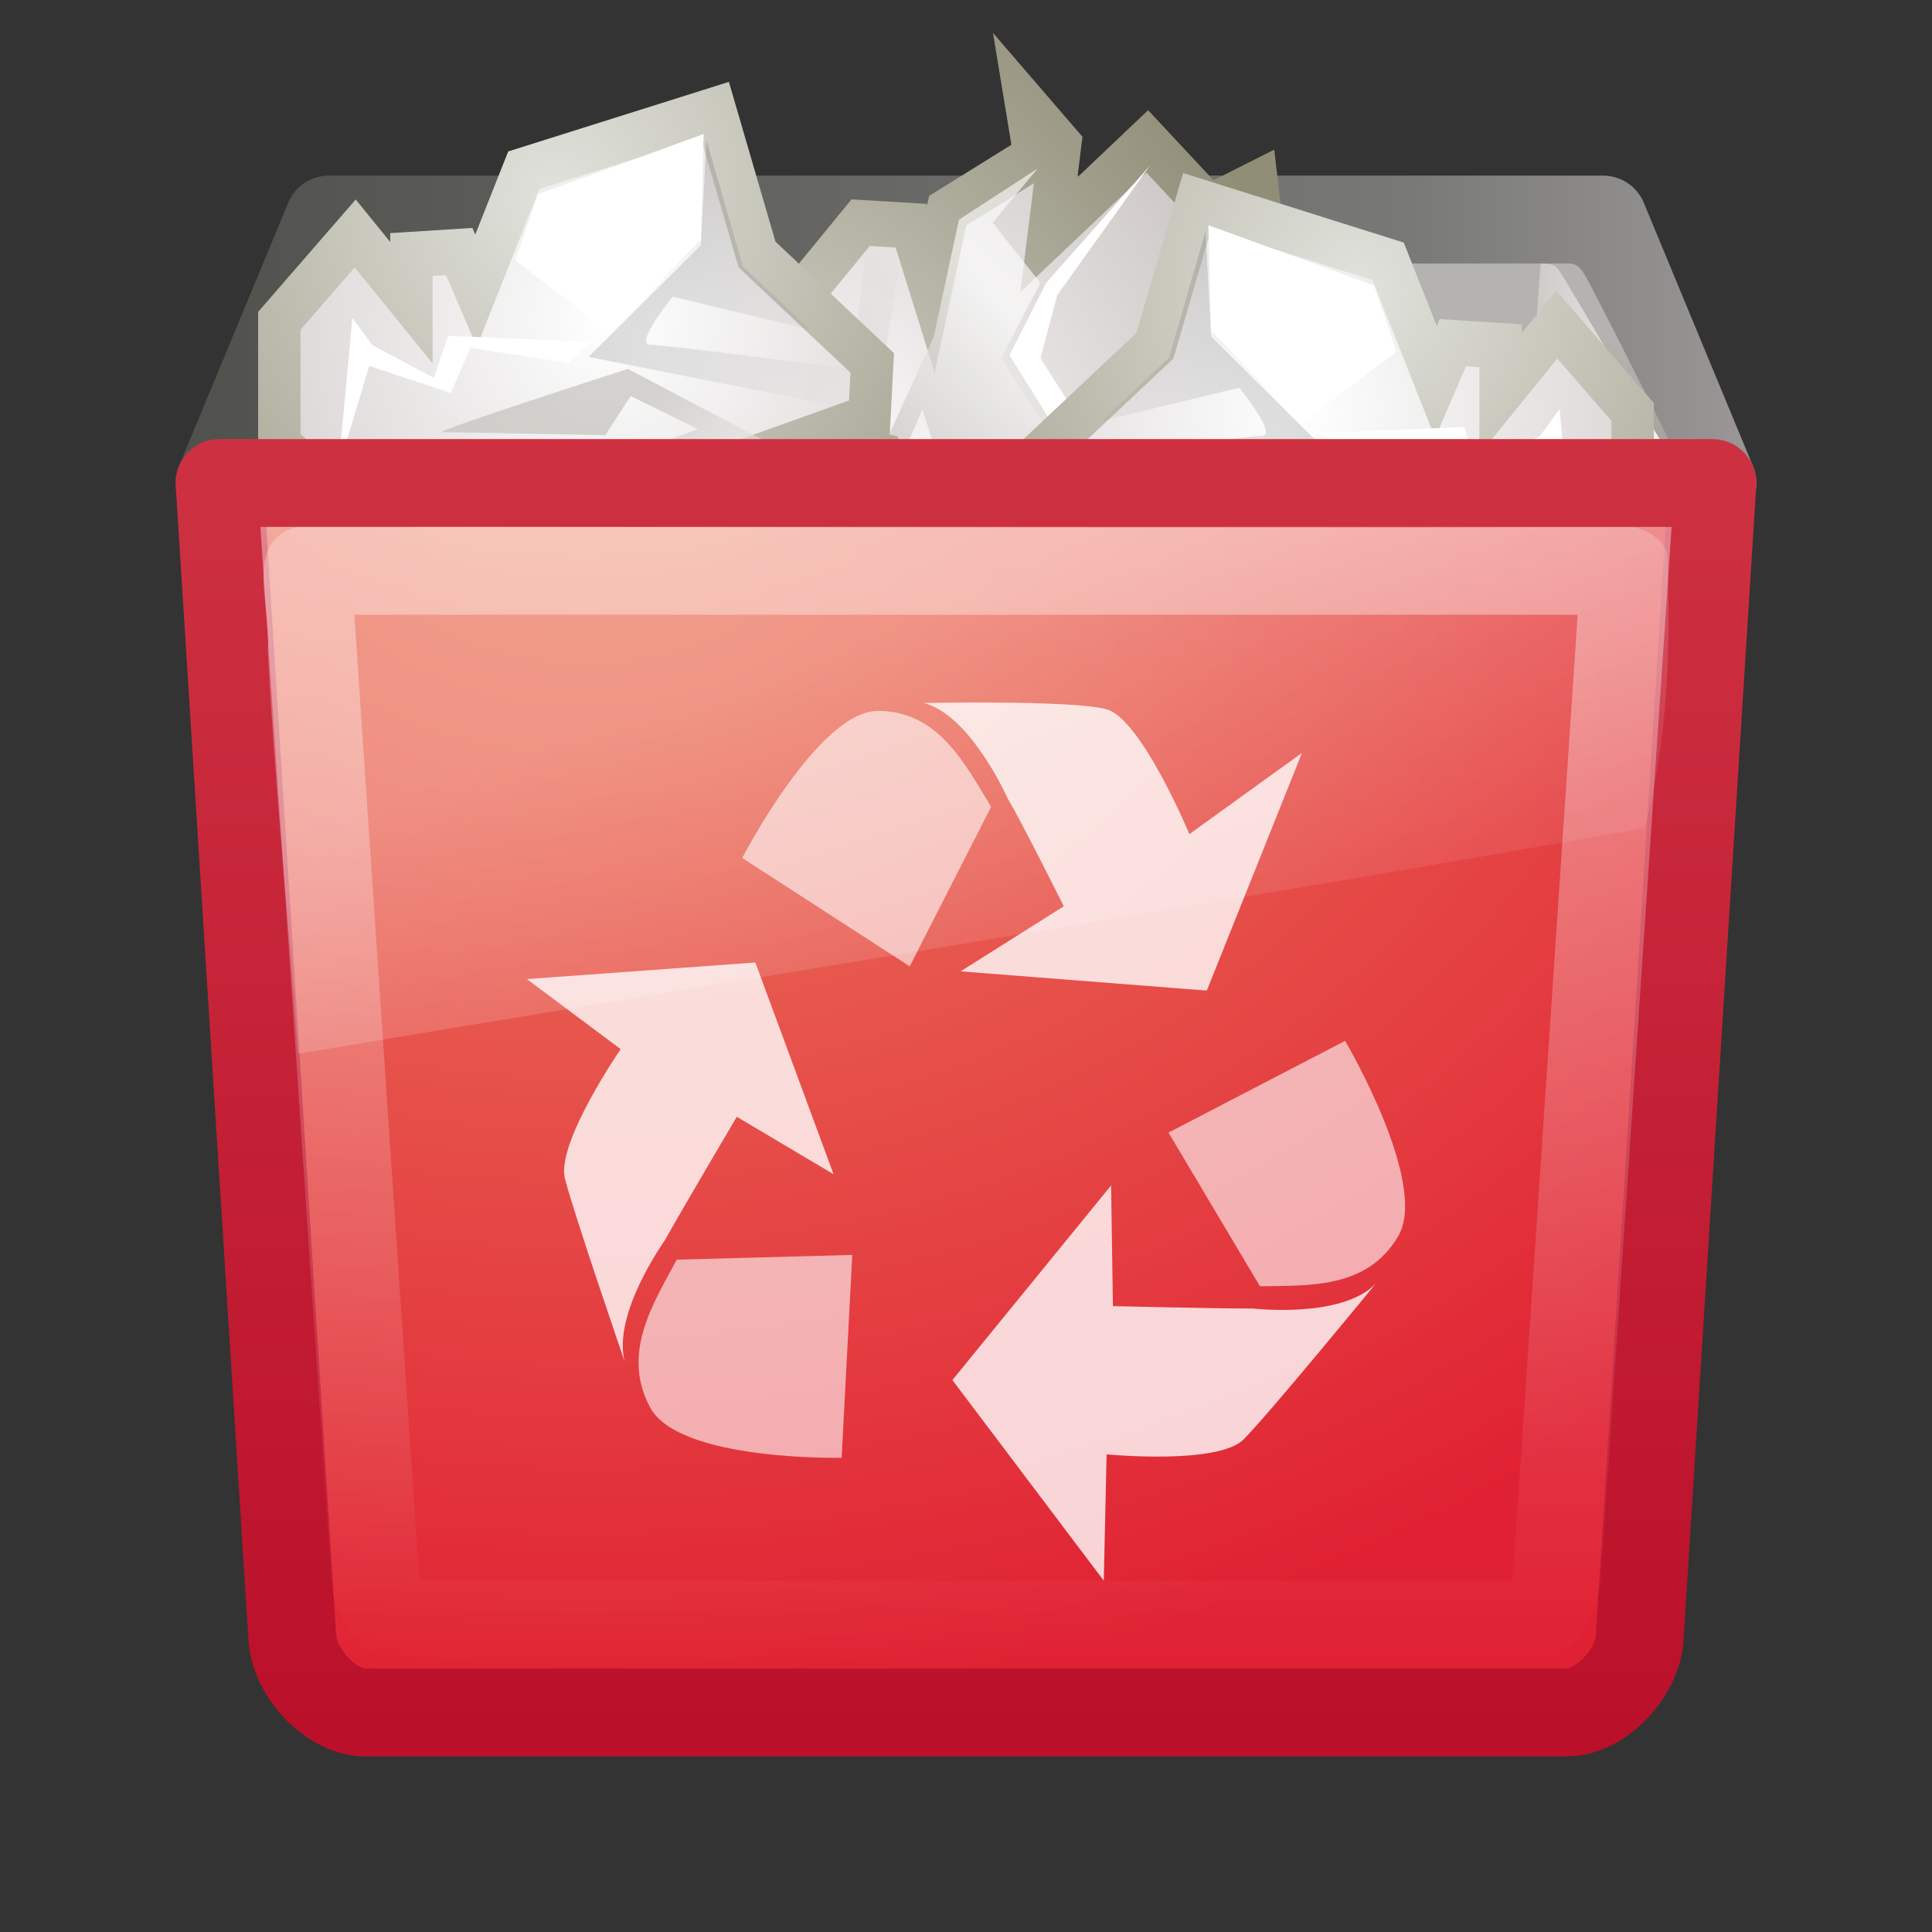 <?xml version="1.0" encoding="UTF-8" standalone="no"?>
<!-- Created with Inkscape (http://www.inkscape.org/) -->

<svg
   xmlns:dc="http://purl.org/dc/elements/1.1/"
   xmlns:cc="http://creativecommons.org/ns#"
   xmlns:rdf="http://www.w3.org/1999/02/22-rdf-syntax-ns#"
   xmlns:svg="http://www.w3.org/2000/svg"
   xmlns="http://www.w3.org/2000/svg"
   xmlns:xlink="http://www.w3.org/1999/xlink"
   xmlns:sodipodi="http://sodipodi.sourceforge.net/DTD/sodipodi-0.dtd"
   xmlns:inkscape="http://www.inkscape.org/namespaces/inkscape"
   version="1.0"
   width="22"
   height="22"
   id="svg2950"
   inkscape:version="0.47 r22583"
   sodipodi:docname="user-trash-full.svg">
  <rect width="100%" height="100%" fill="#333333" stroke="none"/>
  <sodipodi:namedview
     pagecolor="#ffffff"
     bordercolor="#666666"
     borderopacity="1"
     objecttolerance="10"
     gridtolerance="10"
     guidetolerance="10"
     inkscape:pageopacity="0"
     inkscape:pageshadow="2"
     inkscape:window-width="659"
     inkscape:window-height="489"
     id="namedview104"
     showgrid="false"
     inkscape:zoom="10.727273"
     inkscape:cx="11"
     inkscape:cy="11"
     inkscape:window-x="0"
     inkscape:window-y="24"
     inkscape:window-maximized="0"
     inkscape:current-layer="svg2950" />
  <defs
     id="defs2952">
    <inkscape:perspective
       id="perspective108"
       inkscape:persp3d-origin="11 : 7.3333333 : 1"
       inkscape:vp_z="22 : 11 : 1"
       inkscape:vp_y="0 : 1000 : 0"
       inkscape:vp_x="0 : 11 : 1"
       sodipodi:type="inkscape:persp3d" />
    <linearGradient
       gradientTransform="matrix(0.415,0,0,0.5,1.049,-0.25)"
       gradientUnits="userSpaceOnUse"
       xlink:href="#linearGradient9472"
       id="linearGradient2529"
       y2="8.5"
       x2="45"
       y1="8.5"
       x1="3" />
    <linearGradient
       id="linearGradient9472">
      <stop
         offset="0"
         style="stop-color:#50524d;stop-opacity:1"
         id="stop9474" />
      <stop
         offset="0.787"
         style="stop-color:#787977;stop-opacity:1"
         id="stop9486" />
      <stop
         offset="1"
         style="stop-color:#989794;stop-opacity:1"
         id="stop9476" />
    </linearGradient>
    <linearGradient
       gradientTransform="matrix(0.415,0,0,0.5,1.049,-0.25)"
       gradientUnits="userSpaceOnUse"
       xlink:href="#linearGradient9472"
       id="linearGradient2527"
       y2="8.5"
       x2="45"
       y1="8.5"
       x1="3" />
    <linearGradient
       id="linearGradient161-689-862">
      <stop
         offset="0"
         style="stop-color:#83847e;stop-opacity:1"
         id="stop3698" />
      <stop
         offset="1"
         style="stop-color:#b3b4b0;stop-opacity:1"
         id="stop3700" />
    </linearGradient>
    <linearGradient
       gradientTransform="matrix(0.991,0,0,0.119,-0.024,1.485)"
       gradientUnits="userSpaceOnUse"
       xlink:href="#linearGradient161-689-862"
       id="linearGradient2516"
       y2="21.17"
       x2="19.738"
       y1="38.746"
       x1="5.386" />
    <linearGradient
       id="linearGradient157">
      <stop
         offset="0"
         style="stop-color:#cbcac5;stop-opacity:1"
         id="stop158" />
      <stop
         offset="1"
         style="stop-color:#f0f0f0;stop-opacity:1"
         id="stop159" />
    </linearGradient>
    <linearGradient
       gradientTransform="matrix(0.5,0,0,0.4,-2.967,0.6)"
       gradientUnits="userSpaceOnUse"
       xlink:href="#linearGradient157"
       id="linearGradient2506"
       y2="8.5"
       x2="43.7"
       y1="8.5"
       x1="40.702" />
    <linearGradient
       id="linearGradient157-8">
      <stop
         offset="0"
         style="stop-color:#cbcac5;stop-opacity:1"
         id="stop158-5" />
      <stop
         offset="1"
         style="stop-color:#f0f0f0;stop-opacity:1"
         id="stop159-9" />
    </linearGradient>
    <linearGradient
       gradientTransform="matrix(0.486,0,0,0.519,-2.23,0.596)"
       gradientUnits="userSpaceOnUse"
       xlink:href="#linearGradient157-8"
       id="linearGradient2939"
       y2="8.5"
       x2="43.7"
       y1="8.5"
       x1="40.702" />
    <linearGradient
       gradientTransform="matrix(-1,0,0,1,-164.713,28.239)"
       gradientUnits="userSpaceOnUse"
       xlink:href="#linearGradient5176"
       id="linearGradient2903"
       y2="18.39"
       x2="38.714"
       y1="10.612"
       x1="25.633" />
    <linearGradient
       gradientTransform="matrix(-1,0,0,1,-164.713,28.239)"
       gradientUnits="userSpaceOnUse"
       xlink:href="#linearGradient5162"
       id="linearGradient2901"
       y2="28.555"
       x2="32.601"
       y1="20.246"
       x1="24.366" />
    <linearGradient
       gradientTransform="matrix(-1,0,0,1,-164.713,28.239)"
       gradientUnits="userSpaceOnUse"
       xlink:href="#linearGradient5162"
       id="linearGradient2899"
       y2="14.412"
       x2="23.585"
       y1="36.51"
       x1="22.009" />
    <radialGradient
       gradientTransform="matrix(-1.79,0,0,1.769,-148.899,16.29)"
       gradientUnits="userSpaceOnUse"
       xlink:href="#linearGradient5196"
       id="radialGradient2897"
       fy="10.854"
       fx="20.09"
       r="22.597"
       cy="10.854"
       cx="20.09" />
    <radialGradient
       gradientTransform="matrix(-2.136,0,0,2.111,-137.811,12.57)"
       gradientUnits="userSpaceOnUse"
       xlink:href="#linearGradient5188"
       id="radialGradient2895"
       fy="14.211"
       fx="23.688"
       r="22.597"
       cy="14.211"
       cx="23.688" />
    <linearGradient
       gradientTransform="matrix(-1,0,0,1,-164.713,28.239)"
       gradientUnits="userSpaceOnUse"
       xlink:href="#linearGradient5176"
       id="linearGradient2913"
       y2="18.39"
       x2="38.714"
       y1="10.612"
       x1="25.633" />
    <linearGradient
       gradientTransform="matrix(-1,0,0,1,-164.713,28.239)"
       gradientUnits="userSpaceOnUse"
       xlink:href="#linearGradient5162"
       id="linearGradient2911"
       y2="28.555"
       x2="32.601"
       y1="20.246"
       x1="24.366" />
    <linearGradient
       gradientTransform="matrix(-1,0,0,1,-164.713,28.239)"
       gradientUnits="userSpaceOnUse"
       xlink:href="#linearGradient5162"
       id="linearGradient2909"
       y2="14.412"
       x2="23.585"
       y1="36.51"
       x1="22.009" />
    <radialGradient
       gradientTransform="matrix(-1.79,0,0,1.769,-148.899,16.29)"
       gradientUnits="userSpaceOnUse"
       xlink:href="#linearGradient5196"
       id="radialGradient2907"
       fy="10.854"
       fx="20.09"
       r="22.597"
       cy="10.854"
       cx="20.09" />
    <radialGradient
       gradientTransform="matrix(-2.136,0,0,2.111,-137.811,12.57)"
       gradientUnits="userSpaceOnUse"
       xlink:href="#linearGradient5188"
       id="radialGradient2905"
       fy="14.211"
       fx="23.688"
       r="22.597"
       cy="14.211"
       cx="23.688" />
    <linearGradient
       id="linearGradient5176">
      <stop
         offset="0"
         style="stop-color:#000000;stop-opacity:1"
         id="stop5178" />
      <stop
         offset="1"
         style="stop-color:#000000;stop-opacity:0"
         id="stop5180" />
    </linearGradient>
    <linearGradient
       gradientTransform="matrix(-1,0,0,1,-164.713,28.239)"
       gradientUnits="userSpaceOnUse"
       xlink:href="#linearGradient5176"
       id="linearGradient2933"
       y2="18.39"
       x2="38.714"
       y1="10.612"
       x1="25.633" />
    <linearGradient
       gradientTransform="matrix(-1,0,0,1,-164.713,28.239)"
       gradientUnits="userSpaceOnUse"
       xlink:href="#linearGradient5162"
       id="linearGradient2931"
       y2="28.555"
       x2="32.601"
       y1="20.246"
       x1="24.366" />
    <linearGradient
       id="linearGradient5162">
      <stop
         offset="0"
         style="stop-color:#bcbdb6;stop-opacity:1"
         id="stop5164" />
      <stop
         offset="1"
         style="stop-color:#ffffff;stop-opacity:1"
         id="stop5166" />
    </linearGradient>
    <linearGradient
       gradientTransform="matrix(-1,0,0,1,-164.713,28.239)"
       gradientUnits="userSpaceOnUse"
       xlink:href="#linearGradient5162"
       id="linearGradient2929"
       y2="14.412"
       x2="23.585"
       y1="36.51"
       x1="22.009" />
    <linearGradient
       id="linearGradient5196">
      <stop
         offset="0"
         style="stop-color:#e0e2dc;stop-opacity:1"
         id="stop5198" />
      <stop
         offset="1"
         style="stop-color:#8c9179;stop-opacity:1"
         id="stop5200" />
    </linearGradient>
    <radialGradient
       gradientTransform="matrix(-1.79,0,0,1.769,-148.899,16.29)"
       gradientUnits="userSpaceOnUse"
       xlink:href="#linearGradient5196"
       id="radialGradient2927"
       fy="10.854"
       fx="20.09"
       r="22.597"
       cy="10.854"
       cx="20.09" />
    <linearGradient
       id="linearGradient5188">
      <stop
         offset="0"
         style="stop-color:#ffffff;stop-opacity:1"
         id="stop5190" />
      <stop
         offset="1"
         style="stop-color:#aeaaa3;stop-opacity:1"
         id="stop5192" />
    </linearGradient>
    <radialGradient
       gradientTransform="matrix(-2.136,0,0,2.111,-137.811,12.57)"
       gradientUnits="userSpaceOnUse"
       xlink:href="#linearGradient5188"
       id="radialGradient2925"
       fy="14.211"
       fx="23.688"
       r="22.597"
       cy="14.211"
       cx="23.688" />
    <linearGradient
       id="linearGradient3390-178-986-453">
      <stop
         offset="0"
         style="stop-color:#bb2b11;stop-opacity:1"
         id="stop3624" />
      <stop
         offset="1"
         style="stop-color:#cd5132;stop-opacity:1"
         id="stop3626" />
    </linearGradient>
    <linearGradient
       gradientTransform="matrix(0.415,0,0,0.424,1.049,0.621)"
       gradientUnits="userSpaceOnUse"
       xlink:href="#linearGradient3390-178-986-453"
       id="linearGradient2524"
       y2="10.996"
       x2="16.259"
       y1="45"
       x1="16.259" />
    <linearGradient
       id="linearGradient7012-661-145-733-759-865-745-661-970-94">
      <stop
         offset="0"
         style="stop-color:#edab62;stop-opacity:1"
         id="stop3618" />
      <stop
         offset="1"
         style="stop-color:#e04922;stop-opacity:1"
         id="stop3620" />
    </linearGradient>
    <radialGradient
       gradientTransform="matrix(0,0.675,-0.871,0,18.269,-8.188)"
       gradientUnits="userSpaceOnUse"
       xlink:href="#linearGradient7012-661-145-733-759-865-745-661-970-94"
       id="radialGradient2522"
       fy="13.305"
       fx="19.972"
       r="21"
       cy="13.305"
       cx="19.972" />
    <linearGradient
       id="linearGradient6265">
      <stop
         offset="0"
         style="stop-color:#ffffff;stop-opacity:1"
         id="stop6267" />
      <stop
         offset="1"
         style="stop-color:#ffffff;stop-opacity:0"
         id="stop6269" />
    </linearGradient>
    <linearGradient
       gradientTransform="matrix(0.385,0,0,0.387,1.769,0.887)"
       gradientUnits="userSpaceOnUse"
       xlink:href="#linearGradient6265"
       id="linearGradient2519"
       y2="46.625"
       x2="25"
       y1="13.25"
       x1="25" />
    <linearGradient
       id="linearGradient8265-821-176-38-919-66-249">
      <stop
         offset="0"
         style="stop-color:#ffffff;stop-opacity:0.275"
         id="stop2687" />
      <stop
         offset="1"
         style="stop-color:#ffffff;stop-opacity:0.078"
         id="stop2689" />
    </linearGradient>
    <linearGradient
       gradientTransform="matrix(0.348,0,0,0.369,2.627,0.101)"
       gradientUnits="userSpaceOnUse"
       xlink:href="#linearGradient8265-821-176-38-919-66-249"
       id="linearGradient2503"
       y2="33.955"
       x2="15.215"
       y1="22.292"
       x1="11.566" />
    <linearGradient
       gradientTransform="matrix(0.415,0,0,0.5,1.049,-0.25)"
       gradientUnits="userSpaceOnUse"
       xlink:href="#linearGradient9472-92"
       id="linearGradient2527-346"
       y2="8.5"
       x2="45"
       y1="8.5"
       x1="3" />
    <linearGradient
       id="linearGradient9472-92">
      <stop
         offset="0"
         style="stop-color:#51524d;stop-opacity:1"
         id="stop2982" />
      <stop
         offset="0.787"
         style="stop-color:#787977;stop-opacity:1"
         id="stop2984" />
      <stop
         offset="1"
         style="stop-color:#989594;stop-opacity:1"
         id="stop2986" />
    </linearGradient>
    <linearGradient
       gradientTransform="matrix(0.415,0,0,0.5,1.049,-0.25)"
       gradientUnits="userSpaceOnUse"
       xlink:href="#linearGradient9472-202"
       id="linearGradient2529-788"
       y2="8.5"
       x2="45"
       y1="8.5"
       x1="3" />
    <linearGradient
       id="linearGradient9472-202">
      <stop
         offset="0"
         style="stop-color:#51524d;stop-opacity:1"
         id="stop2990" />
      <stop
         offset="0.787"
         style="stop-color:#787977;stop-opacity:1"
         id="stop2992" />
      <stop
         offset="1"
         style="stop-color:#989594;stop-opacity:1"
         id="stop2994" />
    </linearGradient>
    <linearGradient
       gradientTransform="matrix(0.991,0,0,0.119,-0.024,1.485)"
       gradientUnits="userSpaceOnUse"
       xlink:href="#linearGradient161-689-862-772"
       id="linearGradient2516-609"
       y2="21.17"
       x2="19.738"
       y1="38.746"
       x1="5.386" />
    <linearGradient
       id="linearGradient161-689-862-772">
      <stop
         offset="0"
         style="stop-color:#83837e;stop-opacity:1"
         id="stop2998" />
      <stop
         offset="1"
         style="stop-color:#b4b3af;stop-opacity:1"
         id="stop3000" />
    </linearGradient>
    <linearGradient
       gradientTransform="matrix(0.5,0,0,0.4,-2.967,0.6)"
       gradientUnits="userSpaceOnUse"
       xlink:href="#linearGradient157-300"
       id="linearGradient2506-269"
       y2="8.5"
       x2="43.7"
       y1="8.5"
       x1="40.702" />
    <linearGradient
       id="linearGradient157-300">
      <stop
         offset="0"
         style="stop-color:#cbc8c5;stop-opacity:1"
         id="stop3004" />
      <stop
         offset="1"
         style="stop-color:#f0f0f0;stop-opacity:1"
         id="stop3006" />
    </linearGradient>
    <linearGradient
       gradientTransform="matrix(0.486,0,0,0.519,-2.23,0.596)"
       gradientUnits="userSpaceOnUse"
       xlink:href="#linearGradient157-8-254"
       id="linearGradient2939-93"
       y2="8.5"
       x2="43.7"
       y1="8.5"
       x1="40.702" />
    <linearGradient
       id="linearGradient157-8-254">
      <stop
         offset="0"
         style="stop-color:#cbc8c5;stop-opacity:1"
         id="stop3010" />
      <stop
         offset="1"
         style="stop-color:#f0f0f0;stop-opacity:1"
         id="stop3012" />
    </linearGradient>
    <radialGradient
       gradientTransform="matrix(-2.136,0,0,2.111,-137.811,12.57)"
       gradientUnits="userSpaceOnUse"
       xlink:href="#linearGradient5188-888"
       id="radialGradient2895-33"
       fy="14.211"
       fx="23.688"
       r="22.597"
       cy="14.211"
       cx="23.688" />
    <linearGradient
       id="linearGradient5188-888">
      <stop
         offset="0"
         style="stop-color:#ffffff;stop-opacity:1"
         id="stop3016" />
      <stop
         offset="1"
         style="stop-color:#aea6a3;stop-opacity:1"
         id="stop3018" />
    </linearGradient>
    <radialGradient
       gradientTransform="matrix(-1.79,0,0,1.769,-148.899,16.29)"
       gradientUnits="userSpaceOnUse"
       xlink:href="#linearGradient5196-578"
       id="radialGradient2897-957"
       fy="10.854"
       fx="20.09"
       r="22.597"
       cy="10.854"
       cx="20.09" />
    <linearGradient
       id="linearGradient5196-578">
      <stop
         offset="0"
         style="stop-color:#e1e2dc;stop-opacity:1"
         id="stop3022" />
      <stop
         offset="1"
         style="stop-color:#918e78;stop-opacity:1"
         id="stop3024" />
    </linearGradient>
    <linearGradient
       gradientTransform="matrix(-1,0,0,1,-164.713,28.239)"
       gradientUnits="userSpaceOnUse"
       xlink:href="#linearGradient5162-423"
       id="linearGradient2899-867"
       y2="14.412"
       x2="23.585"
       y1="36.51"
       x1="22.009" />
    <linearGradient
       id="linearGradient5162-423">
      <stop
         offset="0"
         style="stop-color:#bdbbb6;stop-opacity:1"
         id="stop3028" />
      <stop
         offset="1"
         style="stop-color:#ffffff;stop-opacity:1"
         id="stop3030" />
    </linearGradient>
    <linearGradient
       gradientTransform="matrix(-1,0,0,1,-164.713,28.239)"
       gradientUnits="userSpaceOnUse"
       xlink:href="#linearGradient5162-842"
       id="linearGradient2901-519"
       y2="28.555"
       x2="32.601"
       y1="20.246"
       x1="24.366" />
    <linearGradient
       id="linearGradient5162-842">
      <stop
         offset="0"
         style="stop-color:#bdbbb6;stop-opacity:1"
         id="stop3034" />
      <stop
         offset="1"
         style="stop-color:#ffffff;stop-opacity:1"
         id="stop3036" />
    </linearGradient>
    <linearGradient
       gradientTransform="matrix(-1,0,0,1,-164.713,28.239)"
       gradientUnits="userSpaceOnUse"
       xlink:href="#linearGradient5176-775"
       id="linearGradient2903-517"
       y2="18.39"
       x2="38.714"
       y1="10.612"
       x1="25.633" />
    <linearGradient
       id="linearGradient5176-775">
      <stop
         offset="0"
         style="stop-color:#000000;stop-opacity:1"
         id="stop3040" />
      <stop
         offset="1"
         style="stop-color:#000000;stop-opacity:0"
         id="stop3042" />
    </linearGradient>
    <radialGradient
       gradientTransform="matrix(-2.136,0,0,2.111,-137.811,12.57)"
       gradientUnits="userSpaceOnUse"
       xlink:href="#linearGradient5188-919"
       id="radialGradient2905-531"
       fy="14.211"
       fx="23.688"
       r="22.597"
       cy="14.211"
       cx="23.688" />
    <linearGradient
       id="linearGradient5188-919">
      <stop
         offset="0"
         style="stop-color:#ffffff;stop-opacity:1"
         id="stop3046" />
      <stop
         offset="1"
         style="stop-color:#aea6a3;stop-opacity:1"
         id="stop3048" />
    </linearGradient>
    <radialGradient
       gradientTransform="matrix(-1.79,0,0,1.769,-148.899,16.29)"
       gradientUnits="userSpaceOnUse"
       xlink:href="#linearGradient5196-898"
       id="radialGradient2907-179"
       fy="10.854"
       fx="20.09"
       r="22.597"
       cy="10.854"
       cx="20.09" />
    <linearGradient
       id="linearGradient5196-898">
      <stop
         offset="0"
         style="stop-color:#e1e2dc;stop-opacity:1"
         id="stop3052" />
      <stop
         offset="1"
         style="stop-color:#918e78;stop-opacity:1"
         id="stop3054" />
    </linearGradient>
    <linearGradient
       gradientTransform="matrix(-1,0,0,1,-164.713,28.239)"
       gradientUnits="userSpaceOnUse"
       xlink:href="#linearGradient5162-528"
       id="linearGradient2909-32"
       y2="14.412"
       x2="23.585"
       y1="36.51"
       x1="22.009" />
    <linearGradient
       id="linearGradient5162-528">
      <stop
         offset="0"
         style="stop-color:#bdbbb6;stop-opacity:1"
         id="stop3058" />
      <stop
         offset="1"
         style="stop-color:#ffffff;stop-opacity:1"
         id="stop3060" />
    </linearGradient>
    <linearGradient
       gradientTransform="matrix(-1,0,0,1,-164.713,28.239)"
       gradientUnits="userSpaceOnUse"
       xlink:href="#linearGradient5162-725"
       id="linearGradient2911-604"
       y2="28.555"
       x2="32.601"
       y1="20.246"
       x1="24.366" />
    <linearGradient
       id="linearGradient5162-725">
      <stop
         offset="0"
         style="stop-color:#bdbbb6;stop-opacity:1"
         id="stop3064" />
      <stop
         offset="1"
         style="stop-color:#ffffff;stop-opacity:1"
         id="stop3066" />
    </linearGradient>
    <linearGradient
       gradientTransform="matrix(-1,0,0,1,-164.713,28.239)"
       gradientUnits="userSpaceOnUse"
       xlink:href="#linearGradient5176-844"
       id="linearGradient2913-664"
       y2="18.39"
       x2="38.714"
       y1="10.612"
       x1="25.633" />
    <linearGradient
       id="linearGradient5176-844">
      <stop
         offset="0"
         style="stop-color:#000000;stop-opacity:1"
         id="stop3070" />
      <stop
         offset="1"
         style="stop-color:#000000;stop-opacity:0"
         id="stop3072" />
    </linearGradient>
    <radialGradient
       gradientTransform="matrix(-2.136,0,0,2.111,-137.811,12.57)"
       gradientUnits="userSpaceOnUse"
       xlink:href="#linearGradient5188-650"
       id="radialGradient2925-761"
       fy="14.211"
       fx="23.688"
       r="22.597"
       cy="14.211"
       cx="23.688" />
    <linearGradient
       id="linearGradient5188-650">
      <stop
         offset="0"
         style="stop-color:#ffffff;stop-opacity:1"
         id="stop3076" />
      <stop
         offset="1"
         style="stop-color:#aea6a3;stop-opacity:1"
         id="stop3078" />
    </linearGradient>
    <radialGradient
       gradientTransform="matrix(-1.79,0,0,1.769,-148.899,16.29)"
       gradientUnits="userSpaceOnUse"
       xlink:href="#linearGradient5196-627"
       id="radialGradient2927-442"
       fy="10.854"
       fx="20.09"
       r="22.597"
       cy="10.854"
       cx="20.09" />
    <linearGradient
       id="linearGradient5196-627">
      <stop
         offset="0"
         style="stop-color:#e1e2dc;stop-opacity:1"
         id="stop3082" />
      <stop
         offset="1"
         style="stop-color:#918e78;stop-opacity:1"
         id="stop3084" />
    </linearGradient>
    <linearGradient
       gradientTransform="matrix(-1,0,0,1,-164.713,28.239)"
       gradientUnits="userSpaceOnUse"
       xlink:href="#linearGradient5162-772"
       id="linearGradient2929-213"
       y2="14.412"
       x2="23.585"
       y1="36.51"
       x1="22.009" />
    <linearGradient
       id="linearGradient5162-772">
      <stop
         offset="0"
         style="stop-color:#bdbbb6;stop-opacity:1"
         id="stop3088" />
      <stop
         offset="1"
         style="stop-color:#ffffff;stop-opacity:1"
         id="stop3090" />
    </linearGradient>
    <linearGradient
       gradientTransform="matrix(-1,0,0,1,-164.713,28.239)"
       gradientUnits="userSpaceOnUse"
       xlink:href="#linearGradient5162-24"
       id="linearGradient2931-409"
       y2="28.555"
       x2="32.601"
       y1="20.246"
       x1="24.366" />
    <linearGradient
       id="linearGradient5162-24">
      <stop
         offset="0"
         style="stop-color:#bdbbb6;stop-opacity:1"
         id="stop3094" />
      <stop
         offset="1"
         style="stop-color:#ffffff;stop-opacity:1"
         id="stop3096" />
    </linearGradient>
    <linearGradient
       gradientTransform="matrix(-1,0,0,1,-164.713,28.239)"
       gradientUnits="userSpaceOnUse"
       xlink:href="#linearGradient5176-976"
       id="linearGradient2933-113"
       y2="18.39"
       x2="38.714"
       y1="10.612"
       x1="25.633" />
    <linearGradient
       id="linearGradient5176-976">
      <stop
         offset="0"
         style="stop-color:#000000;stop-opacity:1"
         id="stop3100" />
      <stop
         offset="1"
         style="stop-color:#000000;stop-opacity:0"
         id="stop3102" />
    </linearGradient>
    <radialGradient
       gradientTransform="matrix(0,0.675,-0.871,0,18.269,-8.188)"
       gradientUnits="userSpaceOnUse"
       xlink:href="#linearGradient7012-661-145-733-759-865-745-661-970-94-990"
       id="radialGradient2522-132"
       fy="13.305"
       fx="19.972"
       r="21"
       cy="13.305"
       cx="19.972" />
    <linearGradient
       id="linearGradient7012-661-145-733-759-865-745-661-970-94-990">
      <stop
         offset="0"
         style="stop-color:#ed8161;stop-opacity:1"
         id="stop3106" />
      <stop
         offset="1"
         style="stop-color:#e02133;stop-opacity:1"
         id="stop3108" />
    </linearGradient>
    <linearGradient
       gradientTransform="matrix(0.415,0,0,0.424,1.049,0.621)"
       gradientUnits="userSpaceOnUse"
       xlink:href="#linearGradient3390-178-986-453-895"
       id="linearGradient2524-430"
       y2="10.996"
       x2="16.259"
       y1="45"
       x1="16.259" />
    <linearGradient
       id="linearGradient3390-178-986-453-895">
      <stop
         offset="0"
         style="stop-color:#bb102a;stop-opacity:1"
         id="stop3112" />
      <stop
         offset="1"
         style="stop-color:#cd3141;stop-opacity:1"
         id="stop3114" />
    </linearGradient>
    <linearGradient
       gradientTransform="matrix(0.385,0,0,0.387,1.769,0.887)"
       gradientUnits="userSpaceOnUse"
       xlink:href="#linearGradient6265-156"
       id="linearGradient2519-834"
       y2="46.625"
       x2="25"
       y1="13.25"
       x1="25" />
    <linearGradient
       id="linearGradient6265-156">
      <stop
         offset="0"
         style="stop-color:#ffffff;stop-opacity:1"
         id="stop3118" />
      <stop
         offset="1"
         style="stop-color:#ffffff;stop-opacity:0"
         id="stop3120" />
    </linearGradient>
    <linearGradient
       gradientTransform="matrix(0.348,0,0,0.369,2.627,0.101)"
       gradientUnits="userSpaceOnUse"
       xlink:href="#linearGradient8265-821-176-38-919-66-249-102"
       id="linearGradient2503-98"
       y2="33.955"
       x2="15.215"
       y1="22.292"
       x1="11.566" />
    <linearGradient
       id="linearGradient8265-821-176-38-919-66-249-102">
      <stop
         offset="0"
         style="stop-color:#ffffff;stop-opacity:0.275"
         id="stop3124" />
      <stop
         offset="1"
         style="stop-color:#ffffff;stop-opacity:0.078"
         id="stop3126" />
    </linearGradient>
  </defs>
  <g
     id="layer1">
    <path
       style="fill:url(#linearGradient2527-346);fill-opacity:1;fill-rule:evenodd;stroke:url(#linearGradient2529-788);stroke-width:1px;stroke-linecap:square;stroke-linejoin:round;stroke-opacity:1;display:inline;enable-background:new"
       id="path8410"
       d="m 3.744,2.5 -1.244,3 17,0 -1.244,-3 -14.512,0 0,0 z" />
    <path
       style="fill:url(#linearGradient2516-609);fill-opacity:1;fill-rule:evenodd;stroke:none;stroke-width:0;marker:none;visibility:visible;display:block;enable-background:new"
       id="path1864"
       d="M 4.362,3.006 C 3.951,3.003 4.049,3.009 3.956,3.172 3.935,3.209 3.034,4.942 3,5 L 19,5 C 18.971,4.944 18.075,3.156 18.043,3.127 17.992,3.032 17.937,3.001 17.864,3 17.815,3 4.41,3.007 4.362,3.006 l 0,-4.62e-5 z" />
    <path
       style="fill:#727272;fill-opacity:1;fill-rule:evenodd;stroke:none;stroke-width:0;marker:none;visibility:visible;display:block;enable-background:new"
       id="path1880"
       d="M 4.086,3.205 C 3.936,3.211 3.945,3.234 3.882,3.338 3.862,3.372 3.033,4.948 3,5 l 1.2,0 -0.114,-1.795 0,0 z" />
    <path
       style="fill:url(#linearGradient2506-269);fill-opacity:1;fill-rule:evenodd;stroke:none;stroke-width:0;marker:none;visibility:visible;display:block;enable-background:new"
       id="path9454"
       d="m 17.543,3 c 0.187,0.007 0.176,0.033 0.254,0.148 C 17.823,3.186 18.859,4.942 18.9,5 l -1.5,0 0.143,-2 0,0 z" />
    <path
       style="fill:url(#linearGradient2939-93);fill-opacity:1;fill-rule:evenodd;stroke:none;stroke-width:0;marker:none;visibility:visible;display:block"
       id="path2658"
       d="m 17.682,3.711 c 0.181,0.009 0.171,0.042 0.247,0.192 0.025,0.049 1.031,2.329 1.071,2.404 l -1.456,0 0.139,-2.596 0,0 z" />
    <g
       id="g2586"
       transform="matrix(0,0.194,0.181,0,1.632,42.275)">
      <path
         style="fill:url(#radialGradient2895-33);fill-opacity:1;fill-rule:evenodd;stroke:url(#radialGradient2897-957);stroke-width:2.667;stroke-linecap:butt;stroke-linejoin:miter;stroke-miterlimit:4;stroke-opacity:1;stroke-dasharray:none;stroke-dashoffset:0;marker:none;visibility:visible;display:inline;overflow:visible"
         id="path2588"
         d="m -173.729,65.81 1.768,2.828 -3.712,1.591 -2.652,-2.121 -11.844,0.884 -3.712,4.95 -3.359,-5.48 -4.243,2.298 -5.657,-0.707 1.414,-3.005 -3.889,-3.889 5.48,-6.187 -5.303,0.707 -2.298,-2.121 3.005,0.53 3.182,-5.48 4.596,-1.061 -3.712,-1.237 -0.177,-3.182 7.248,-6.364 2.652,-8.485 12.021,3.536 3.005,7.071 1.061,-2.298 3.005,0.177 0,2.828 3.536,-4.066 4.773,5.127 0,7.248 -8.309,7.248 5.303,3.005 -0.177,3.005 -3.005,2.652 z" />
      <path
         style="opacity:0.77;fill:url(#linearGradient2899-867);fill-opacity:1;fill-rule:evenodd;stroke:none;stroke-width:1;marker:none;visibility:visible;display:inline;overflow:visible"
         id="path2590"
         d="m -184.158,50.96 0.884,6.541 -2.121,3.359 4.596,1.414 2.652,5.303 -12.021,0.884 -2.828,4.066 -2.298,-6.187 4.419,-2.828 6.718,1.945 -2.652,-3.536 1.414,-6.187 1.237,-4.773 0,0 z" />
      <path
         style="opacity:0.618;fill:url(#linearGradient2901-519);fill-opacity:1;fill-rule:evenodd;stroke:none;stroke-width:1;marker:none;visibility:visible;display:inline;overflow:visible"
         id="path2592"
         d="m -185.219,52.021 -4.419,6.894 -7.248,-4.95 -4.419,2.475 -3.536,-3.005 -3.182,2.828 3.005,-4.95 6.894,-1.591 8.662,-4.243 c 0,0 12.374,3.712 11.667,3.712 -0.707,0 -10.253,0.177 -10.253,0.177 l -1.591,-2.298 -4.243,1.945 8.662,3.005 z" />
      <path
         style="fill:#ffffff;fill-opacity:1;fill-rule:evenodd;stroke:none;stroke-width:1;marker:none;visibility:visible;display:inline;overflow:visible"
         id="path2594"
         d="m -194.235,31.692 10.43,3.536 1.414,3.889 -6.01,4.243 -5.657,-5.48 -0.177,-6.187 z" />
      <path
         style="opacity:0.135;fill:url(#linearGradient2903-517);fill-opacity:1;fill-rule:evenodd;stroke:none;stroke-width:1;marker:none;visibility:visible;display:inline;overflow:visible"
         id="path2596"
         d="m -194.412,32.045 -2.298,7.425 -4.243,3.712 8.662,-1.945 c 0,0 2.475,2.828 1.414,2.828 -1.061,0 -12.551,1.414 -12.551,1.414 l 0.177,2.298 16.263,-3.005 -7.071,-6.541 -0.354,-6.187 z" />
      <path
         style="fill:#ffffff;fill-opacity:1;fill-rule:evenodd;stroke:none;stroke-width:1;marker:none;visibility:visible;display:inline;overflow:visible"
         id="path2598"
         d="m -172.138,42.475 0.884,8.839 -1.945,-6.01 -5.127,1.591 -1.237,-2.652 -6.187,0.884 -1.414,-1.237 9.016,-0.354 0.884,2.475 3.889,-1.945 1.237,-1.591 0,0 z" />
      <path
         style="fill:#ffffff;fill-opacity:1;fill-rule:evenodd;stroke:none;stroke-width:1;marker:none;visibility:visible;display:inline;overflow:visible"
         id="path2600"
         d="m -187.164,55.557 -3.005,3.536 -6.894,-4.596 -4.243,2.298 -6.894,6.541 7.601,-5.834 3.712,-1.061 7.248,4.95 2.475,-5.834 z" />
    </g>
    <g
       id="g2552"
       transform="matrix(0.181,0,0,0.194,48.916,-3.584)">
      <path
         style="fill:url(#radialGradient2905-531);fill-opacity:1;fill-rule:evenodd;stroke:url(#radialGradient2907-179);stroke-width:2.667;stroke-linecap:butt;stroke-linejoin:miter;stroke-miterlimit:4;stroke-opacity:1;stroke-dasharray:none;stroke-dashoffset:0;marker:none;visibility:visible;display:inline;overflow:visible"
         id="path2554"
         d="m -173.729,65.81 1.768,2.828 -3.712,1.591 -2.652,-2.121 -11.844,0.884 -3.712,4.95 -3.359,-5.48 -4.243,2.298 -5.657,-0.707 1.414,-3.005 -3.889,-3.889 5.48,-6.187 -5.303,0.707 -2.298,-2.121 3.005,0.53 3.182,-5.48 4.596,-1.061 -3.712,-1.237 -0.177,-3.182 7.248,-6.364 2.652,-8.485 12.021,3.536 3.005,7.071 1.061,-2.298 3.005,0.177 0,2.828 3.536,-4.066 4.773,5.127 0,7.248 -8.309,7.248 5.303,3.005 -0.177,3.005 -3.005,2.652 z" />
      <path
         style="opacity:0.77;fill:url(#linearGradient2909-32);fill-opacity:1;fill-rule:evenodd;stroke:none;stroke-width:1;marker:none;visibility:visible;display:inline;overflow:visible"
         id="path2556"
         d="m -184.158,50.96 0.884,6.541 -2.121,3.359 4.596,1.414 2.652,5.303 -12.021,0.884 -2.828,4.066 -2.298,-6.187 4.419,-2.828 6.718,1.945 -2.652,-3.536 1.414,-6.187 1.237,-4.773 0,0 z" />
      <path
         style="opacity:0.618;fill:url(#linearGradient2911-604);fill-opacity:1;fill-rule:evenodd;stroke:none;stroke-width:1;marker:none;visibility:visible;display:inline;overflow:visible"
         id="path2558"
         d="m -185.219,52.021 -4.419,6.894 -7.248,-4.95 -4.419,2.475 -3.536,-3.005 -3.182,2.828 3.005,-4.95 6.894,-1.591 8.662,-4.243 c 0,0 12.374,3.712 11.667,3.712 -0.707,0 -10.253,0.177 -10.253,0.177 l -1.591,-2.298 -4.243,1.945 8.662,3.005 z" />
      <path
         style="fill:#ffffff;fill-opacity:1;fill-rule:evenodd;stroke:none;stroke-width:1;marker:none;visibility:visible;display:inline;overflow:visible"
         id="path2560"
         d="m -194.235,31.692 10.43,3.536 1.414,3.889 -6.01,4.243 -5.657,-5.48 -0.177,-6.187 z" />
      <path
         style="opacity:0.135;fill:url(#linearGradient2913-664);fill-opacity:1;fill-rule:evenodd;stroke:none;stroke-width:1;marker:none;visibility:visible;display:inline;overflow:visible"
         id="path2562"
         d="m -194.412,32.045 -2.298,7.425 -4.243,3.712 8.662,-1.945 c 0,0 2.475,2.828 1.414,2.828 -1.061,0 -12.551,1.414 -12.551,1.414 l 0.177,2.298 16.263,-3.005 -7.071,-6.541 -0.354,-6.187 z" />
      <path
         style="fill:#ffffff;fill-opacity:1;fill-rule:evenodd;stroke:none;stroke-width:1;marker:none;visibility:visible;display:inline;overflow:visible"
         id="path2564"
         d="m -172.138,42.475 0.884,8.839 -1.945,-6.01 -5.127,1.591 -1.237,-2.652 -6.187,0.884 -1.414,-1.237 9.016,-0.354 0.884,2.475 3.889,-1.945 1.237,-1.591 0,0 z" />
      <path
         style="fill:#ffffff;fill-opacity:1;fill-rule:evenodd;stroke:none;stroke-width:1;marker:none;visibility:visible;display:inline;overflow:visible"
         id="path2566"
         d="m -187.164,55.557 -3.005,3.536 -6.894,-4.596 -4.243,2.298 -6.894,6.541 7.601,-5.834 3.712,-1.061 7.248,4.95 2.475,-5.834 z" />
    </g>
    <g
       id="g2507"
       transform="matrix(-0.181,0,0,0.194,-27.144,-4.622)">
      <path
         style="fill:url(#radialGradient2925-761);fill-opacity:1;fill-rule:evenodd;stroke:url(#radialGradient2927-442);stroke-width:2.667;stroke-linecap:butt;stroke-linejoin:miter;stroke-miterlimit:4;stroke-opacity:1;stroke-dasharray:none;stroke-dashoffset:0;marker:none;visibility:visible;display:inline;overflow:visible"
         id="path2425"
         d="m -173.729,65.81 1.768,2.828 -3.712,1.591 -2.652,-2.121 -11.844,0.884 -3.712,4.95 -3.359,-5.48 -4.243,2.298 -5.657,-0.707 1.414,-3.005 -3.889,-3.889 5.48,-6.187 -5.303,0.707 -2.298,-2.121 3.005,0.53 3.182,-5.48 4.596,-1.061 -3.712,-1.237 -0.177,-3.182 7.248,-6.364 2.652,-8.485 12.021,3.536 3.005,7.071 1.061,-2.298 3.005,0.177 0,2.828 3.536,-4.066 4.773,5.127 0,7.248 -8.309,7.248 5.303,3.005 -0.177,3.005 -3.005,2.652 z" />
      <path
         style="opacity:0.77;fill:url(#linearGradient2929-213);fill-opacity:1;fill-rule:evenodd;stroke:none;stroke-width:1;marker:none;visibility:visible;display:inline;overflow:visible"
         id="path2427"
         d="m -184.158,50.96 0.884,6.541 -2.121,3.359 4.596,1.414 2.652,5.303 -12.021,0.884 -2.828,4.066 -2.298,-6.187 4.419,-2.828 6.718,1.945 -2.652,-3.536 1.414,-6.187 1.237,-4.773 0,0 z" />
      <path
         style="opacity:0.618;fill:url(#linearGradient2931-409);fill-opacity:1;fill-rule:evenodd;stroke:none;stroke-width:1;marker:none;visibility:visible;display:inline;overflow:visible"
         id="path2429"
         d="m -185.219,52.021 -4.419,6.894 -7.248,-4.95 -4.419,2.475 -3.536,-3.005 -3.182,2.828 3.005,-4.95 6.894,-1.591 8.662,-4.243 c 0,0 12.374,3.712 11.667,3.712 -0.707,0 -10.253,0.177 -10.253,0.177 l -1.591,-2.298 -4.243,1.945 8.662,3.005 z" />
      <path
         style="fill:#ffffff;fill-opacity:1;fill-rule:evenodd;stroke:none;stroke-width:1;marker:none;visibility:visible;display:inline;overflow:visible"
         id="path2431"
         d="m -194.235,31.692 10.43,3.536 1.414,3.889 -6.01,4.243 -5.657,-5.48 -0.177,-6.187 z" />
      <path
         style="opacity:0.135;fill:url(#linearGradient2933-113);fill-opacity:1;fill-rule:evenodd;stroke:none;stroke-width:1;marker:none;visibility:visible;display:inline;overflow:visible"
         id="path2433"
         d="m -194.412,32.045 -2.298,7.425 -4.243,3.712 8.662,-1.945 c 0,0 2.475,2.828 1.414,2.828 -1.061,0 -12.551,1.414 -12.551,1.414 l 0.177,2.298 16.263,-3.005 -7.071,-6.541 -0.354,-6.187 z" />
      <path
         style="fill:#ffffff;fill-opacity:1;fill-rule:evenodd;stroke:none;stroke-width:1;marker:none;visibility:visible;display:inline;overflow:visible"
         id="path2435"
         d="m -172.138,42.475 0.884,8.839 -1.945,-6.01 -5.127,1.591 -1.237,-2.652 -6.187,0.884 -1.414,-1.237 9.016,-0.354 0.884,2.475 3.889,-1.945 1.237,-1.591 0,0 z" />
      <path
         style="fill:#ffffff;fill-opacity:1;fill-rule:evenodd;stroke:none;stroke-width:1;marker:none;visibility:visible;display:inline;overflow:visible"
         id="path2437"
         d="m -187.164,55.557 -3.005,3.536 -6.894,-4.596 -4.243,2.298 -6.894,6.541 7.601,-5.834 3.712,-1.061 7.248,4.95 2.475,-5.834 z" />
    </g>
    <path
       style="fill:url(#radialGradient2522-132);fill-opacity:1;stroke:url(#linearGradient2524-430);stroke-width:1;stroke-linejoin:round;stroke-miterlimit:4;stroke-opacity:1;display:inline;enable-background:new"
       id="rect3228"
       d="m 2.5,5.5 17,0 -0.829,13.152 C 18.646,19.051 18.232,19.5 17.841,19.5 l -13.683,0 C 3.768,19.5 3.354,19.051 3.329,18.652 L 2.5,5.5 z" />
    <path
       style="opacity:0.4;fill:none;stroke:url(#linearGradient2519-834);stroke-width:1;stroke-linejoin:miter;stroke-miterlimit:4;stroke-opacity:1;display:inline;enable-background:new"
       id="path8398"
       d="M 3.5,6.5 18.5,6.5 17.731,17.919 C 17.706,18.283 17.516,18.5 17.154,18.5 l -12.308,0 C 4.484,18.5 4.294,18.283 4.269,17.919 L 3.5,6.5 z" />
    <path
       style="opacity:0.8;fill:#ffffff;fill-opacity:1;fill-rule:evenodd;stroke:none;display:inline;enable-background:new"
       id="path41"
       d="m 10.94,11.061 2.802,0.219 1.084,-2.707 -1.282,0.925 c 0,0 -0.55,-1.316 -0.945,-1.422 -0.395,-0.106 -2.081,-0.071 -2.081,-0.071 0.536,0.136 0.953,1.082 0.959,1.092 0.167,0.28 0.636,1.223 0.636,1.223 l -1.173,0.74 0,-5e-6 z" />
    <path
       style="opacity:0.6;fill:#ffffff;fill-opacity:1;fill-rule:evenodd;stroke:none;stroke-width:1px;marker:none;visibility:visible;display:inline;overflow:visible;enable-background:new"
       id="path130"
       d="M 11.286,9.188 10.359,11.004 8.452,9.77 c 0,0 0.865,-1.675 1.546,-1.675 0.687,0 0.994,0.608 1.288,1.093 l 0,0 z" />
    <path
       style="opacity:0.8;fill:#ffffff;fill-opacity:1;fill-rule:evenodd;stroke:none;display:inline;enable-background:new"
       id="path139"
       d="M 12.652,13.499 10.845,15.715 12.569,18 l 0.032,-1.439 c 0,0 1.27,0.123 1.561,-0.171 0.291,-0.293 1.504,-1.773 1.504,-1.773 -0.389,0.402 -1.394,0.283 -1.406,0.283 -0.32,0.003 -1.587,-0.027 -1.587,-0.027 l -0.021,-1.374 -2e-6,-1.2e-5 z" />
    <path
       style="opacity:0.6;fill:#ffffff;fill-opacity:1;fill-rule:evenodd;stroke:none;stroke-width:1px;marker:none;visibility:visible;display:inline;overflow:visible;enable-background:new"
       id="path140"
       d="m 14.347,14.647 -1.041,-1.75 2.011,-1.045 c 0,0 0.956,1.622 0.606,2.222 -0.353,0.605 -1.019,0.563 -1.576,0.573 l 0,0 z" />
    <path
       style="opacity:0.8;fill:#ffffff;fill-opacity:1;fill-rule:evenodd;stroke:none;display:inline;enable-background:new"
       id="path142"
       d="M 9.492,13.371 8.601,10.96 6,11.149 l 1.068,0.798 c 0,0 -0.737,1.068 -0.635,1.474 0.103,0.406 0.681,2.086 0.681,2.086 -0.145,-0.547 0.456,-1.381 0.462,-1.392 0.157,-0.286 0.814,-1.398 0.814,-1.398 l 1.102,0.654 0,0 z" />
    <path
       style="opacity:0.6;fill:#ffffff;fill-opacity:1;fill-rule:evenodd;stroke:none;stroke-width:1px;marker:none;visibility:visible;display:inline;overflow:visible;enable-background:new"
       id="path143"
       d="m 7.708,14.344 1.997,-0.054 -0.121,2.31 c 0,0 -1.847,0.041 -2.179,-0.57 -0.335,-0.616 0.033,-1.187 0.302,-1.687 l 1e-7,-4e-6 z" />
    <path
       style="fill:url(#linearGradient2503-98);fill-opacity:1;stroke:none;display:inline;enable-background:new"
       id="path3455"
       d="m 18.527,6.001 c -5.057,0.027 -10.083,-0.008 -15.14,0 C 2.759,6.153 3.096,6.911 3.049,7.392 3.126,8.927 3.289,10.469 3.392,12 8.606,11.129 13.601,10.332 18.723,9.431 18.994,8.478 19.029,7.31 18.983,6.292 18.904,6.106 18.71,5.997 18.527,6.001 z" />
  </g>
</svg>
